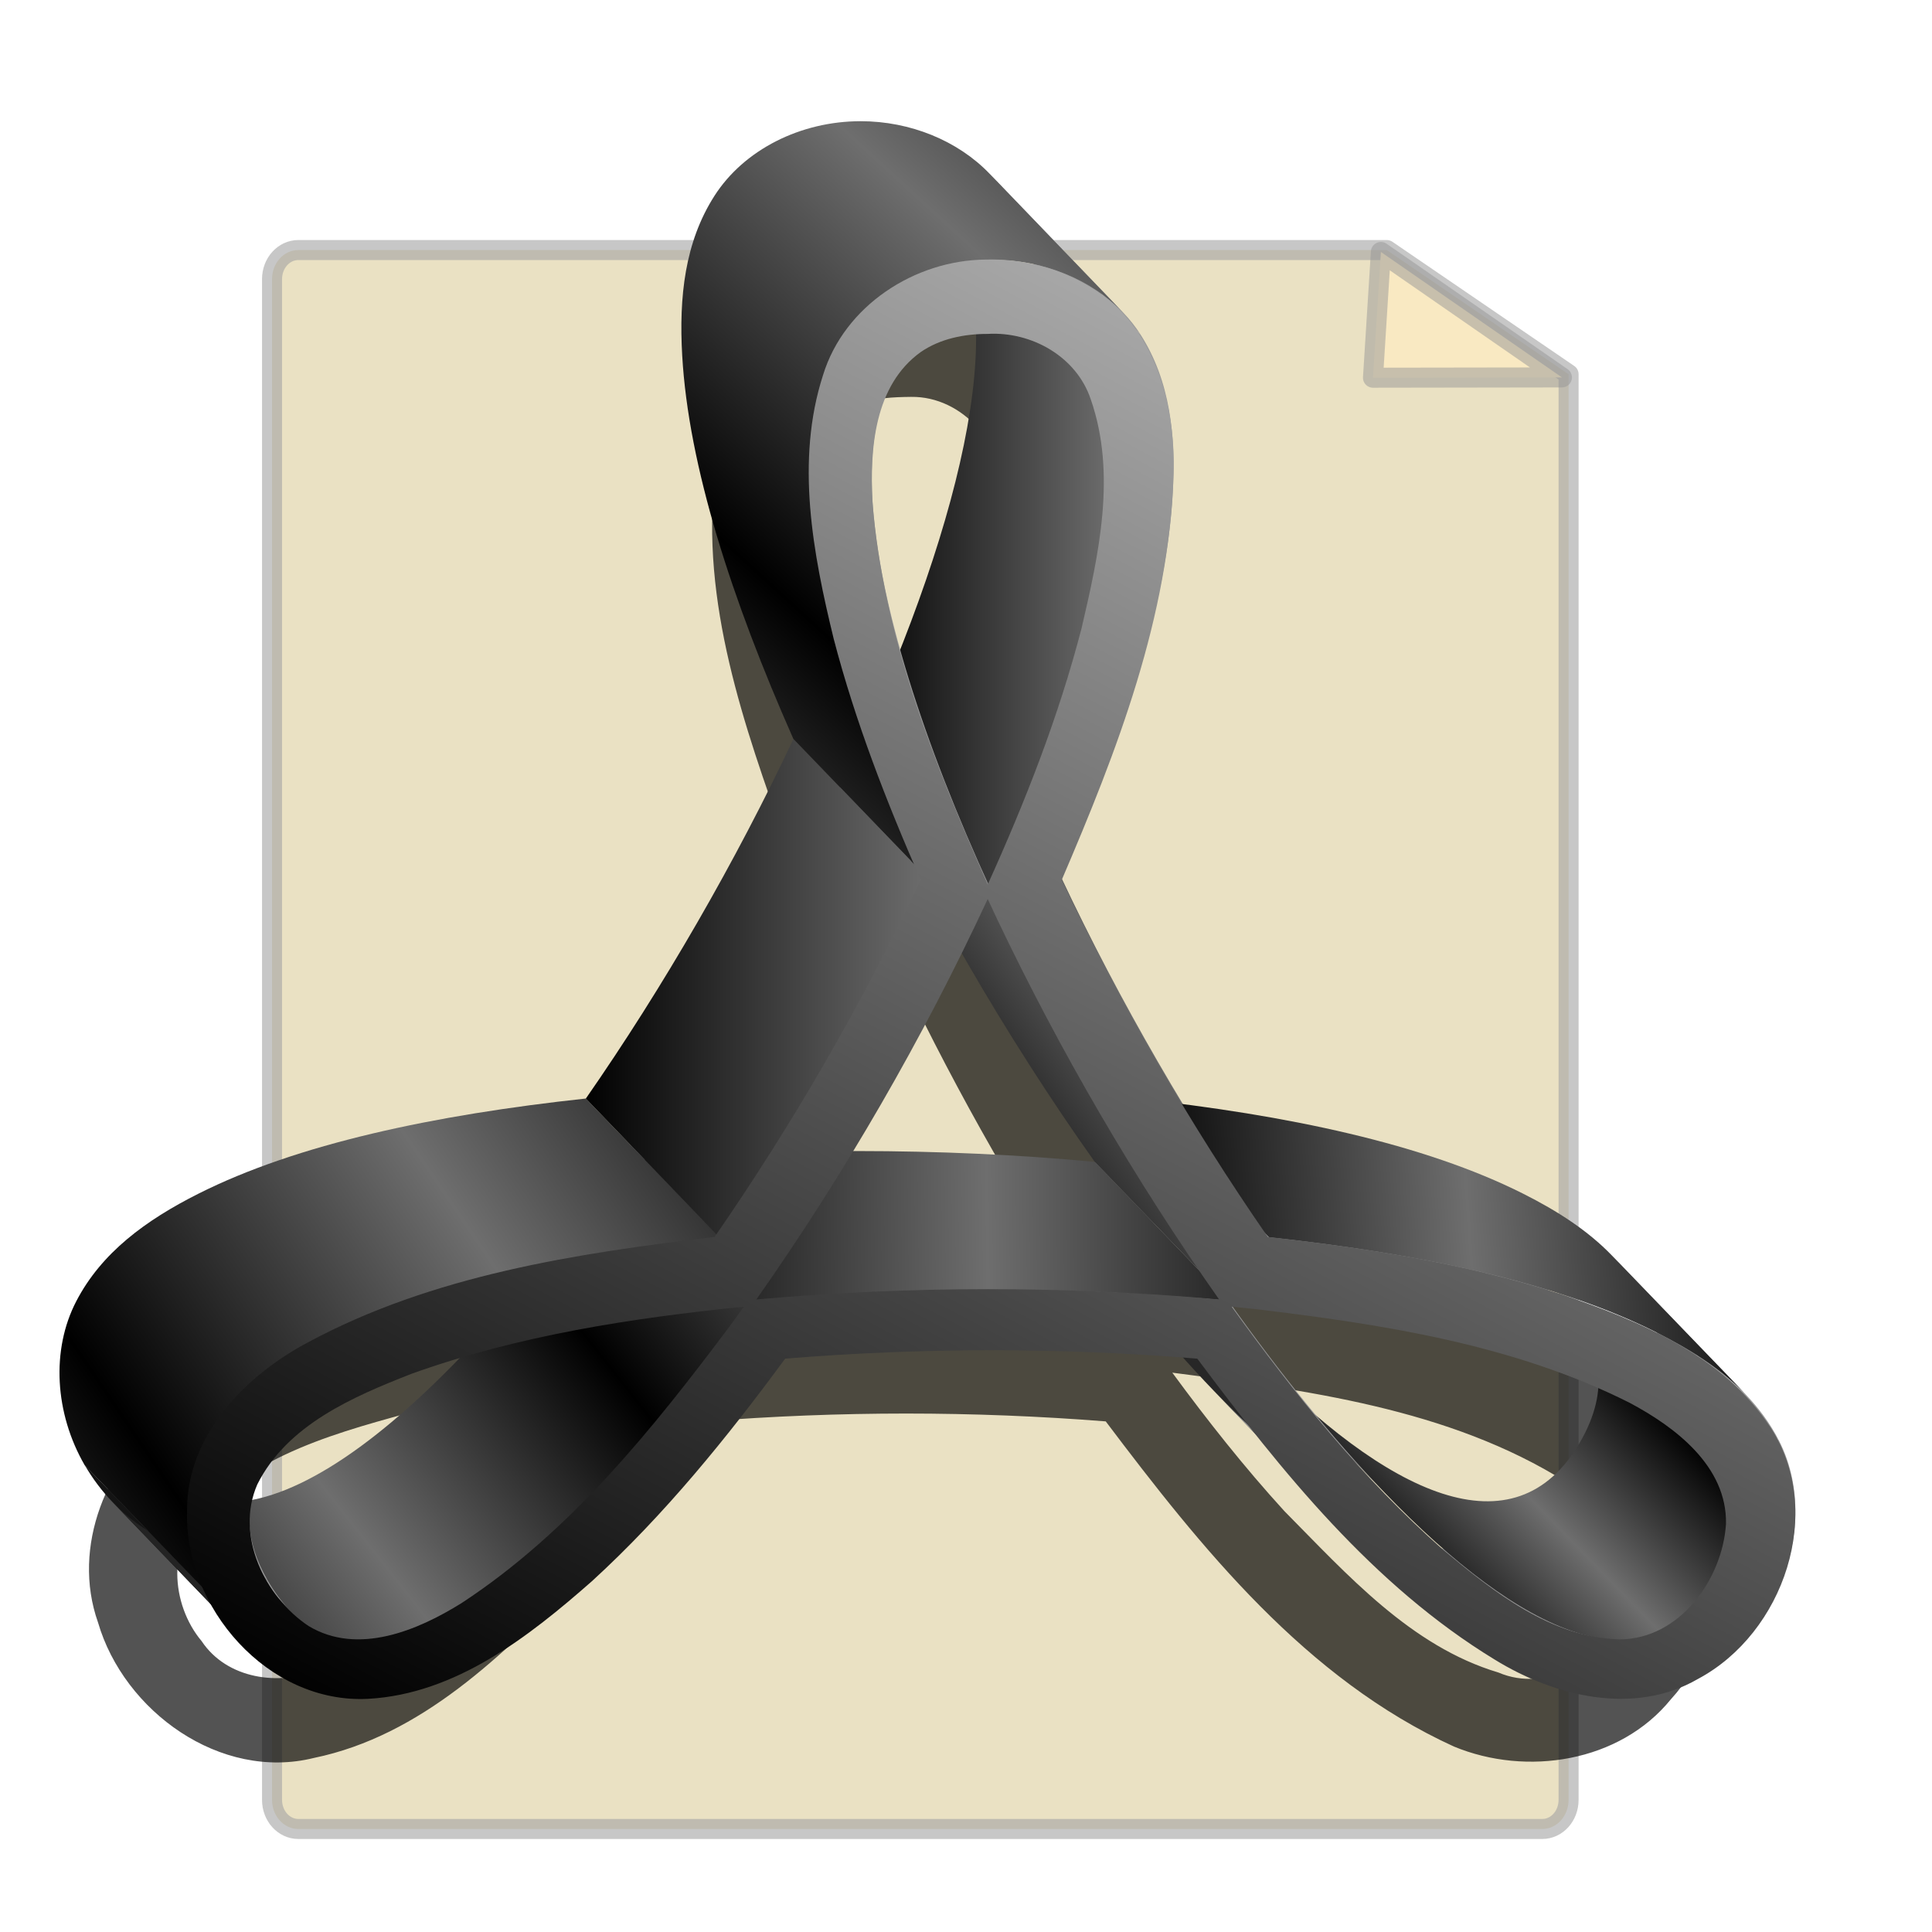 <?xml version="1.0" encoding="UTF-8" standalone="no"?>
<!-- Created with Inkscape (http://www.inkscape.org/) -->

<svg
   xmlns:dc="http://purl.org/dc/elements/1.1/"
   xmlns:cc="http://creativecommons.org/ns#"
   xmlns:rdf="http://www.w3.org/1999/02/22-rdf-syntax-ns#"
   xmlns:svg="http://www.w3.org/2000/svg"
   xmlns="http://www.w3.org/2000/svg"
   xmlns:xlink="http://www.w3.org/1999/xlink"
   xmlns:sodipodi="http://sodipodi.sourceforge.net/DTD/sodipodi-0.dtd"
   xmlns:inkscape="http://www.inkscape.org/namespaces/inkscape"
   width="256"
   height="256"
   id="svg2"
   sodipodi:version="0.32"
   inkscape:version="0.91 r13725"
   version="1.0"
   sodipodi:docname="acroread.svg"
   inkscape:output_extension="org.inkscape.output.svg.inkscape">
  <defs
     id="defs4">
    <inkscape:perspective
       sodipodi:type="inkscape:persp3d"
       inkscape:vp_x="0 : 128 : 1"
       inkscape:vp_y="0 : 1000 : 0"
       inkscape:vp_z="256 : 128 : 1"
       inkscape:persp3d-origin="128 : 85.333333 : 1"
       id="perspective71" />
    <linearGradient
       id="linearGradient3356">
      <stop
         style="stop-color:#000000;stop-opacity:1;"
         offset="0"
         id="stop3358" />
      <stop
         style="stop-color:#6e6e6e;stop-opacity:1;"
         offset="1"
         id="stop3360" />
    </linearGradient>
    <linearGradient
       id="linearGradient2990">
      <stop
         style="stop-color:#000000;stop-opacity:1;"
         offset="0"
         id="stop2992" />
      <stop
         style="stop-color:#bbbbbb;stop-opacity:1;"
         offset="1"
         id="stop2994" />
    </linearGradient>
    <linearGradient
       inkscape:collect="always"
       xlink:href="#linearGradient2990"
       id="linearGradient2996"
       x1="70.643"
       y1="207.504"
       x2="123.001"
       y2="184.76"
       gradientUnits="userSpaceOnUse"
       spreadMethod="reflect" />
    <linearGradient
       inkscape:collect="always"
       xlink:href="#linearGradient2990"
       id="linearGradient3004"
       x1="95.281"
       y1="165.589"
       x2="134.184"
       y2="108.173"
       gradientUnits="userSpaceOnUse" />
    <linearGradient
       inkscape:collect="always"
       xlink:href="#linearGradient2990"
       id="linearGradient3016"
       gradientUnits="userSpaceOnUse"
       x1="95.281"
       y1="165.589"
       x2="134.184"
       y2="108.173" />
    <linearGradient
       inkscape:collect="always"
       xlink:href="#linearGradient2990"
       id="linearGradient3023"
       gradientUnits="userSpaceOnUse"
       spreadMethod="reflect"
       x1="70.643"
       y1="207.504"
       x2="123.001"
       y2="184.76" />
    <linearGradient
       inkscape:collect="always"
       xlink:href="#linearGradient2990"
       id="linearGradient3056"
       x1="60.127"
       y1="190.208"
       x2="102.983"
       y2="158.268"
       gradientUnits="userSpaceOnUse"
       spreadMethod="reflect" />
    <linearGradient
       inkscape:collect="always"
       xlink:href="#linearGradient2990"
       id="linearGradient3067"
       x1="108.076"
       y1="64.031"
       x2="140.304"
       y2="31.608"
       gradientUnits="userSpaceOnUse"
       spreadMethod="reflect" />
    <linearGradient
       inkscape:collect="always"
       xlink:href="#linearGradient2990"
       id="linearGradient3076"
       x1="216.83"
       y1="213.743"
       x2="232.808"
       y2="201.161"
       gradientUnits="userSpaceOnUse"
       spreadMethod="reflect" />
    <linearGradient
       inkscape:collect="always"
       xlink:href="#linearGradient2990"
       id="linearGradient3085"
       x1="168.906"
       y1="164.078"
       x2="221.578"
       y2="164.078"
       gradientUnits="userSpaceOnUse"
       spreadMethod="reflect" />
    <linearGradient
       inkscape:collect="always"
       xlink:href="#linearGradient2990"
       id="linearGradient3093"
       x1="99.812"
       y1="161.305"
       x2="186.626"
       y2="161.305"
       gradientUnits="userSpaceOnUse" />
    <linearGradient
       inkscape:collect="always"
       xlink:href="#linearGradient2990"
       id="linearGradient3101"
       x1="140.82"
       y1="99.538"
       x2="154.289"
       y2="64.694"
       gradientUnits="userSpaceOnUse"
       spreadMethod="reflect" />
    <linearGradient
       inkscape:collect="always"
       xlink:href="#linearGradient2990"
       id="linearGradient3109"
       x1="131.625"
       y1="134.498"
       x2="186.626"
       y2="134.498"
       gradientUnits="userSpaceOnUse" />
    <linearGradient
       inkscape:collect="always"
       xlink:href="#linearGradient2990"
       id="linearGradient3117"
       x1="175.937"
       y1="148.34"
       x2="163.543"
       y2="123.659"
       gradientUnits="userSpaceOnUse" />
    <linearGradient
       inkscape:collect="always"
       xlink:href="#linearGradient2990"
       id="linearGradient3126"
       x1="99.812"
       y1="170.938"
       x2="249.625"
       y2="170.938"
       gradientUnits="userSpaceOnUse" />
    <linearGradient
       inkscape:collect="always"
       xlink:href="#linearGradient2990"
       id="linearGradient3135"
       x1="81.904"
       y1="239.251"
       x2="196.35"
       y2="23.418"
       gradientUnits="userSpaceOnUse" />
    <linearGradient
       inkscape:collect="always"
       xlink:href="#linearGradient2990"
       id="linearGradient2390"
       gradientUnits="userSpaceOnUse"
       gradientTransform="matrix(0.989,0,0,0.989,230.484,5.277)"
       x1="81.904"
       y1="239.251"
       x2="196.35"
       y2="23.418" />
    <linearGradient
       inkscape:collect="always"
       xlink:href="#linearGradient3356"
       id="linearGradient3362"
       x1="305.309"
       y1="167.209"
       x2="333.93"
       y2="147.752"
       gradientUnits="userSpaceOnUse"
       spreadMethod="reflect"
       gradientTransform="matrix(1.501,0,0,1.501,-190.271,-58.222)" />
    <linearGradient
       inkscape:collect="always"
       xlink:href="#linearGradient3356"
       id="linearGradient3370"
       x1="345.66"
       y1="129.032"
       x2="376.442"
       y2="129.032"
       gradientUnits="userSpaceOnUse"
       gradientTransform="matrix(1.501,0,0,1.501,-190.271,-58.222)" />
    <linearGradient
       inkscape:collect="always"
       xlink:href="#linearGradient3356"
       id="linearGradient3380"
       x1="354.097"
       y1="85.891"
       x2="377.059"
       y2="60.875"
       gradientUnits="userSpaceOnUse"
       spreadMethod="reflect"
       gradientTransform="matrix(1.501,0,0,1.501,-190.271,-58.222)" />
    <linearGradient
       inkscape:collect="always"
       xlink:href="#linearGradient3356"
       id="linearGradient3388"
       x1="369.619"
       y1="90.798"
       x2="392.567"
       y2="90.798"
       gradientUnits="userSpaceOnUse"
       gradientTransform="matrix(1.501,0,0,1.501,-190.271,-58.222)" />
    <linearGradient
       inkscape:collect="always"
       xlink:href="#linearGradient2990"
       id="linearGradient3396"
       x1="369.619"
       y1="132.348"
       x2="400.141"
       y2="110.26"
       gradientUnits="userSpaceOnUse"
       gradientTransform="matrix(1.501,0,0,1.501,-190.271,-58.222)" />
    <linearGradient
       inkscape:collect="always"
       xlink:href="#linearGradient3356"
       id="linearGradient3404"
       x1="348.648"
       y1="150.021"
       x2="381.412"
       y2="149.644"
       gradientUnits="userSpaceOnUse"
       gradientTransform="matrix(1.501,0,0,1.501,-190.271,-58.222)"
       spreadMethod="reflect" />
    <linearGradient
       inkscape:collect="always"
       xlink:href="#linearGradient3356"
       id="linearGradient3412"
       x1="348.385"
       y1="162.849"
       x2="327.621"
       y2="179.211"
       gradientUnits="userSpaceOnUse"
       spreadMethod="reflect"
       gradientTransform="matrix(1.501,0,0,1.501,-190.271,-58.222)" />
    <linearGradient
       inkscape:collect="always"
       xlink:href="#linearGradient3356"
       id="linearGradient3421"
       x1="394.202"
       y1="151.844"
       x2="423.913"
       y2="149.775"
       gradientUnits="userSpaceOnUse"
       gradientTransform="matrix(1.501,0,0,1.501,-190.271,-58.222)"
       spreadMethod="reflect" />
    <linearGradient
       inkscape:collect="always"
       xlink:href="#linearGradient3356"
       id="linearGradient3430"
       x1="444.445"
       y1="169.603"
       x2="434.451"
       y2="179.331"
       gradientUnits="userSpaceOnUse"
       spreadMethod="reflect"
       gradientTransform="matrix(1.501,0,0,1.501,-190.271,-58.222)" />
    <inkscape:perspective
       id="perspective10"
       inkscape:persp3d-origin="372.04724 : 350.78739 : 1"
       inkscape:vp_z="744.09448 : 526.18109 : 1"
       inkscape:vp_y="0 : 1000 : 0"
       inkscape:vp_x="0 : 526.18109 : 1"
       sodipodi:type="inkscape:persp3d" />
    <filter
       inkscape:collect="always"
       style="color-interpolation-filters:sRGB"
       id="filter4433"
       x="-0.023"
       width="1.046"
       y="-0.025"
       height="1.051">
      <feGaussianBlur
         inkscape:collect="always"
         stdDeviation="2.052"
         id="feGaussianBlur4435" />
    </filter>
  </defs>
  <sodipodi:namedview
     id="base"
     pagecolor="#ffffff"
     bordercolor="#666666"
     borderopacity="1.0"
     inkscape:pageopacity="0"
     inkscape:pageshadow="2"
     inkscape:zoom="3.5429688"
     inkscape:cx="128"
     inkscape:cy="116.71003"
     inkscape:document-units="px"
     inkscape:current-layer="layer1"
     width="256px"
     height="256px"
     inkscape:window-width="1920"
     inkscape:window-height="1056"
     inkscape:window-x="0"
     inkscape:window-y="0"
     showgrid="false"
     inkscape:window-maximized="1" />
  <g
     inkscape:label="1. réteg"
     id="layer1"
     inkscape:groupmode="layer">
    <path
       inkscape:connector-curvature="0"
       style="fill:#eae1c3;fill-opacity:1;stroke:#a3a3a3;stroke-width:2.654;stroke-linecap:round;stroke-linejoin:round;stroke-miterlimit:4;stroke-dasharray:none;stroke-dashoffset:0;stroke-opacity:0.613"
       d="m 39.534,33.133 144.221,0 24.09,16.453 0,188.903 c 0,2.138 -1.555,3.859 -3.487,3.859 l -164.824,0 c -1.932,0 -3.487,-1.721 -3.487,-3.859 l 0,-201.497 c 0,-2.138 1.555,-3.859 3.487,-3.859 z"
       sodipodi:nodetypes="ccccccccc"
       id="rect1928" />
    <path
       inkscape:connector-curvature="0"
       style="fill:#f9e9c2;fill-opacity:1;stroke:#979797;stroke-width:2.654;stroke-linecap:round;stroke-linejoin:round;stroke-miterlimit:4;stroke-dasharray:none;stroke-dashoffset:0;stroke-opacity:0.507"
       d="m 182.975,33.386 23.988,16.623 -25.035,0.039 1.048,-16.661 z"
       sodipodi:nodetypes="cccc"
       id="rect1931" />
    <path
       style="fill:#000000;fill-opacity:0.674;stroke:none;stroke-width:0.659;stroke-linecap:round;stroke-linejoin:round;stroke-miterlimit:4;stroke-dashoffset:0;stroke-opacity:1;filter:url(#filter4433)"
       d="m 119.286,39.567 c -12.608,-0.217 -24.17,10.711 -24.533,23.348 -1.971,16.831 3.824,33.256 9.422,48.849 1.5,3.89 3.122,7.733 4.777,11.559 -7.603,15.945 -16.449,31.3 -26.465,45.852 -20.765,2.567 -42.545,5.842 -60.063,18.166 -8.272,6.196 -12.993,17.605 -9.435,27.645 3.432,11.774 16.225,21.024 28.59,17.954 14.299,-2.943 25.107,-13.703 34.961,-23.736 6.138,-6.57 11.705,-13.647 17.06,-20.863 17.596,-1.385 35.32,-1.385 52.916,0 12.677,16.8 26.523,34.129 46.129,43.081 9.636,3.997 21.975,2.093 28.746,-6.246 8.228,-9.005 9.507,-24.616 0.57,-33.593 -9.819,-10.769 -24.505,-14.692 -38.125,-18.168 -8.639,-1.974 -17.421,-3.24 -26.221,-4.24 -10.005,-14.559 -18.865,-29.905 -26.459,-45.855 8.205,-19.378 16.263,-40.035 14.231,-61.485 -1.335,-10.165 -8.886,-19.833 -19.312,-21.598 -2.224,-0.507 -4.51,-0.72 -6.79,-0.669 z m 1.443,13.021 c 6.865,-0.091 12.375,6.419 12.235,13.057 1.63,14.028 -3.504,27.725 -7.866,40.868 -1.687,4.552 -3.535,9.022 -5.49,13.467 -7.436,-17.527 -14.954,-36.09 -13.418,-55.482 0.766,-5.547 4.861,-11.444 10.914,-11.719 1.202,-0.149 2.415,-0.177 3.625,-0.191 z m 0.201,79.85 c 7.595,15.491 16.293,30.447 26.084,44.654 -18.245,-1.454 -36.607,-1.454 -54.852,0 10.368,-15.06 19.55,-30.939 27.414,-47.445 0.451,0.93 0.902,1.861 1.354,2.791 z m 37.422,49.84 c 18.014,2.388 36.929,5.263 52.086,16.049 4.486,3.553 7.004,10.186 4.162,15.566 -2.409,6.134 -9.634,10.47 -16.055,7.723 -11.608,-3.466 -20.058,-13.004 -28.354,-21.382 -5.302,-5.808 -10.209,-12.023 -14.855,-18.349 1.005,0.131 2.01,0.262 3.016,0.393 z m -76.334,2.018 c -11.043,14.379 -23.013,29.278 -39.783,37.004 -5.255,2.103 -12.142,1.215 -15.52,-3.846 -4.095,-4.882 -4.676,-13.106 0.523,-17.447 8.225,-8.344 20.029,-10.828 30.916,-13.891 8.455,-1.993 17.068,-3.266 25.692,-4.212 -0.609,0.798 -1.219,1.595 -1.828,2.393 z"
       id="path4368"
       inkscape:connector-curvature="0" />
    <g
       id="g4273"
       transform="translate(-251.401,-4.516)">
      <path
         inkscape:connector-curvature="0"
         style="fill:#141414;fill-opacity:1;stroke:none;stroke-width:0.659;stroke-linecap:round;stroke-linejoin:round;stroke-miterlimit:4;stroke-dashoffset:0;stroke-opacity:1"
         d="m 262.64,198.663 c 1.038,1.799 2.281,3.442 3.679,4.895 l 17.692,18.385 c -1.398,-1.453 -2.641,-3.097 -3.679,-4.895 l -17.692,-18.385 z"
         id="path2201" />
      <path
         inkscape:connector-curvature="0"
         style="fill:#232323;fill-opacity:1;stroke:none;stroke-width:0.659;stroke-linecap:round;stroke-linejoin:round;stroke-miterlimit:4;stroke-dashoffset:0;stroke-opacity:1"
         d="m 266.319,203.559 c 3.96,4.115 9.17,6.702 14.533,6.947 l 17.692,18.385 c -5.362,-0.245 -10.572,-2.832 -14.533,-6.947 l -17.692,-18.385 z"
         id="path2203" />
      <path
         inkscape:connector-curvature="0"
         style="fill:#999999;fill-opacity:1;stroke:none;stroke-width:0.659;stroke-linecap:round;stroke-linejoin:round;stroke-miterlimit:4;stroke-dashoffset:0;stroke-opacity:1"
         d="m 280.852,210.506 c 7.255,0.332 13.947,-2.586 20.469,-6.864 l 17.692,18.385 c -6.522,4.278 -13.213,7.196 -20.469,6.864 l -17.692,-18.385 z"
         id="path2205" />
      <path
         inkscape:connector-curvature="0"
         style="fill:#999999;fill-opacity:1;stroke:none;stroke-width:0.659;stroke-linecap:round;stroke-linejoin:round;stroke-miterlimit:4;stroke-dashoffset:0;stroke-opacity:1"
         d="m 301.321,203.641 c 12.254,-8.037 24.65,-21.814 36.609,-38.186 l 17.692,18.385 c -11.959,16.372 -24.355,30.149 -36.609,38.186 l -17.692,-18.385 z"
         id="path2207" />
      <path
         inkscape:connector-curvature="0"
         style="fill:#999999;fill-opacity:1;stroke:none;stroke-width:0.659;stroke-linecap:round;stroke-linejoin:round;stroke-miterlimit:4;stroke-dashoffset:0;stroke-opacity:1"
         d="m 337.93,165.455 c 17.94,-1.505 37.096,-1.504 55.037,0 l 17.692,18.385 c -17.941,-1.504 -37.097,-1.505 -55.037,0 l -17.692,-18.385 z"
         id="path2209" />
      <path
         inkscape:connector-curvature="0"
         style="fill:#272727;fill-opacity:1;stroke:none;stroke-width:0.659;stroke-linecap:round;stroke-linejoin:round;stroke-miterlimit:4;stroke-dashoffset:0;stroke-opacity:1"
         d="m 392.967,165.455 c 6.336,8.674 12.794,16.619 19.29,23.369 l 17.692,18.385 c -6.495,-6.749 -12.954,-14.695 -19.29,-23.369 l -17.692,-18.385 z"
         id="path2211" />
      <path
         inkscape:connector-curvature="0"
         style="fill:#999999;fill-opacity:1;stroke:none;stroke-width:0.659;stroke-linecap:round;stroke-linejoin:round;stroke-miterlimit:4;stroke-dashoffset:0;stroke-opacity:1"
         d="m 412.256,188.824 c 5.764,5.99 11.558,11.038 17.32,14.817 l 17.692,18.385 c -5.762,-3.779 -11.555,-8.827 -17.32,-14.817 l -17.692,-18.385 z"
         id="path2213" />
      <path
         inkscape:connector-curvature="0"
         style="fill:#999999;fill-opacity:1;stroke:none;stroke-width:0.659;stroke-linecap:round;stroke-linejoin:round;stroke-miterlimit:4;stroke-dashoffset:0;stroke-opacity:1"
         d="m 429.576,203.641 c 6.522,4.278 13.213,7.196 20.469,6.864 l 17.692,18.385 c -7.255,0.332 -13.947,-2.586 -20.469,-6.864 L 429.576,203.641 Z"
         id="path2215" />
      <path
         inkscape:connector-curvature="0"
         style="fill:#999999;fill-opacity:1;stroke:none;stroke-width:0.659;stroke-linecap:round;stroke-linejoin:round;stroke-miterlimit:4;stroke-dashoffset:0;stroke-opacity:1"
         d="m 450.045,210.506 c 7.255,-0.332 14.232,-4.95 18.212,-11.842 l 17.692,18.385 c -3.979,6.892 -10.956,11.51 -18.212,11.842 l -17.692,-18.385 z"
         id="path2217" />
      <path
         inkscape:connector-curvature="0"
         style="fill:#999999;fill-opacity:1;stroke:none;stroke-width:0.659;stroke-linecap:round;stroke-linejoin:round;stroke-miterlimit:4;stroke-dashoffset:0;stroke-opacity:1"
         d="m 468.257,198.663 c 3.979,-6.892 4.485,-15.257 1.144,-21.706 l 17.692,18.385 c 3.341,6.449 2.835,14.813 -1.144,21.706 L 468.257,198.663 Z"
         id="path2219" />
      <path
         inkscape:connector-curvature="0"
         style="fill:#999999;fill-opacity:1;stroke:none;stroke-width:0.659;stroke-linecap:round;stroke-linejoin:round;stroke-miterlimit:4;stroke-dashoffset:0;stroke-opacity:1"
         d="m 469.401,176.958 c -1.168,-2.255 -2.645,-4.25 -4.369,-6.042 l 17.692,18.385 c 1.724,1.792 3.201,3.787 4.369,6.042 l -17.692,-18.385 z"
         id="path2221" />
      <path
         inkscape:connector-curvature="0"
         style="fill:#999999;fill-opacity:1;stroke:none;stroke-width:0.659;stroke-linecap:round;stroke-linejoin:round;stroke-miterlimit:4;stroke-dashoffset:0;stroke-opacity:1"
         d="m 374.353,102.41 c 8.192,-18.532 13.915,-36.174 14.749,-50.801 l 17.692,18.385 c -0.833,14.627 -6.556,32.269 -14.749,50.801 l -17.692,-18.385 z"
         id="path2229" />
      <path
         inkscape:connector-curvature="0"
         style="fill:#999999;fill-opacity:1;stroke:none;stroke-width:0.659;stroke-linecap:round;stroke-linejoin:round;stroke-miterlimit:4;stroke-dashoffset:0;stroke-opacity:1"
         d="m 389.102,51.609 c 0.444,-7.79 -0.352,-15.03 -4.267,-21.149 l 17.692,18.385 c 3.915,6.119 4.711,13.359 4.267,21.149 L 389.102,51.609 Z"
         id="path2231" />
      <path
         inkscape:connector-curvature="0"
         style="fill:#999999;fill-opacity:1;stroke:none;stroke-width:0.659;stroke-linecap:round;stroke-linejoin:round;stroke-miterlimit:4;stroke-dashoffset:0;stroke-opacity:1"
         d="m 384.835,30.46 c -0.675,-1.055 -1.457,-2.04 -2.329,-2.946 l 17.692,18.385 c 0.873,0.907 1.655,1.891 2.329,2.946 L 384.835,30.46 Z"
         id="path2233" />
      <path
         inkscape:connector-curvature="0"
         style="fill:#999999;fill-opacity:1;stroke:none;stroke-width:0.659;stroke-linecap:round;stroke-linejoin:round;stroke-miterlimit:4;stroke-dashoffset:0;stroke-opacity:1"
         d="m 364.984,29.656 c 4.85,-3e-6 8.468,1.451 11.005,4.088 l 17.692,18.385 c -2.537,-2.637 -6.155,-4.088 -11.005,-4.088 L 364.984,29.656 Z"
         id="path2237" />
      <path
         inkscape:connector-curvature="0"
         id="path2239"
         d="m 375.99,33.755 c 10.007,10.399 3.197,39.209 -11.022,70.214 l 17.729,18.386 c 0.295,-0.644 0.555,-1.281 0.844,-1.923 5.629,10.256 11.847,20.301 18.339,29.643 l 17.682,18.386 C 409.287,153.676 399.7,137.096 392.03,120.807 l -5.957,-6.191 C 397.896,86.653 402.838,61.667 393.672,52.141 L 375.99,33.755 Z"
         style="fill:url(#linearGradient3388);fill-opacity:1;stroke:none;stroke-width:0.659;stroke-linecap:round;stroke-linejoin:round;stroke-miterlimit:4;stroke-dashoffset:0;stroke-opacity:1" />
      <path
         inkscape:connector-curvature="0"
         style="fill:#999999;fill-opacity:1;stroke:none;stroke-width:0.659;stroke-linecap:round;stroke-linejoin:round;stroke-miterlimit:4;stroke-dashoffset:0;stroke-opacity:1"
         d="m 396.461,158.468 c 28.27,2.659 52.657,9.001 62.324,19.047 l 17.692,18.385 c -9.667,-10.046 -34.054,-16.388 -62.324,-19.047 L 396.461,158.468 Z"
         id="path2243" />
      <path
         inkscape:connector-curvature="0"
         id="path2245"
         d="m 458.773,177.513 c 4.882,5.073 6.038,11.092 2.017,18.058 -8.677,15.028 -25.54,7.107 -43.573,-11.632 l 17.682,18.386 c 18.033,18.739 34.896,26.66 43.573,11.632 4.021,-6.965 2.865,-12.984 -2.017,-18.058 L 458.773,177.513 Z"
         style="fill:url(#linearGradient3430);fill-opacity:1;stroke:none;stroke-width:0.659;stroke-linecap:round;stroke-linejoin:round;stroke-miterlimit:4;stroke-dashoffset:0;stroke-opacity:1" />
      <path
         inkscape:connector-curvature="0"
         style="fill:#999999;fill-opacity:1;stroke:none;stroke-width:0.659;stroke-linecap:round;stroke-linejoin:round;stroke-miterlimit:4;stroke-dashoffset:0;stroke-opacity:1"
         d="m 417.207,183.943 c -6.874,-7.143 -13.919,-15.859 -20.746,-25.475 l 17.692,18.385 c 6.828,9.616 13.872,18.332 20.746,25.475 l -17.692,-18.385 z"
         id="path2249" />
      <path
         sodipodi:nodetypes="ccscc"
         inkscape:connector-curvature="0"
         style="fill:url(#linearGradient3412);fill-opacity:1;stroke:none;stroke-width:0.659;stroke-linecap:round;stroke-linejoin:round;stroke-miterlimit:4;stroke-dashoffset:0;stroke-opacity:1"
         d="m 333.508,158.468 c -22.975,32.363 -48.319,54.685 -61.43,41.06 l 17.274,18.887 c 12.761,13.953 38.874,-9.2 61.849,-41.562 z"
         id="path2253" />
      <path
         inkscape:connector-curvature="0"
         style="fill:#999999;fill-opacity:1;stroke:none;stroke-width:0.659;stroke-linecap:round;stroke-linejoin:round;stroke-miterlimit:4;stroke-dashoffset:0;stroke-opacity:1"
         d="m 271.994,199.36 c -1.008,-1.048 -1.943,-2.307 -2.799,-3.789 l 17.692,18.385 c 0.856,1.482 1.791,2.741 2.799,3.789 l -17.692,-18.385 z"
         id="path2255" />
      <path
         inkscape:connector-curvature="0"
         style="fill:#999999;fill-opacity:1;stroke:none;stroke-width:0.659;stroke-linecap:round;stroke-linejoin:round;stroke-miterlimit:4;stroke-dashoffset:0;stroke-opacity:1"
         d="m 269.195,195.571 c -11.987,-20.763 21.753,-33.104 64.313,-37.104 l 17.692,18.385 c -42.561,3.999 -76.301,16.341 -64.313,37.104 L 269.195,195.571 Z"
         id="path2257" />
      <path
         inkscape:connector-curvature="0"
         style="fill:#999999;fill-opacity:1;stroke:none;stroke-width:0.659;stroke-linecap:round;stroke-linejoin:round;stroke-miterlimit:4;stroke-dashoffset:0;stroke-opacity:1"
         d="m 333.508,158.468 c 11.806,-16.63 22.974,-35.941 31.476,-54.481 l 17.692,18.385 c -8.502,18.54 -19.671,37.851 -31.476,54.481 L 333.508,158.468 Z"
         id="path2259" />
      <path
         inkscape:connector-curvature="0"
         style="fill:#999999;fill-opacity:1;stroke:none;stroke-width:0.659;stroke-linecap:round;stroke-linejoin:round;stroke-miterlimit:4;stroke-dashoffset:0;stroke-opacity:1"
         d="m 364.984,103.987 c -17.828,-38.871 -23.981,-74.331 0,-74.331 l 17.692,18.385 c -23.981,0 -17.828,35.461 0,74.331 l -17.692,-18.385 z"
         id="path2261" />
      <path
         inkscape:connector-curvature="0"
         style="fill:url(#linearGradient3404);fill-opacity:1;stroke:none;stroke-width:0.659;stroke-linecap:round;stroke-linejoin:round;stroke-miterlimit:4;stroke-dashoffset:0;stroke-opacity:1"
         d="m 396.461,158.468 c -20.316,-1.911 -42.635,-1.909 -62.953,0 l 17.692,18.385 c 20.318,-1.909 42.637,-1.911 62.953,0 L 396.461,158.468 Z"
         id="path2251" />
      <path
         inkscape:connector-curvature="0"
         style="fill:url(#linearGradient3396);fill-opacity:1;stroke:none;stroke-width:0.659;stroke-linecap:round;stroke-linejoin:round;stroke-miterlimit:4;stroke-dashoffset:0;stroke-opacity:1"
         d="m 364.984,103.987 c 8.504,18.543 19.669,37.851 31.476,54.481 l 17.692,18.385 c -11.808,-16.63 -22.972,-35.938 -31.476,-54.481 l -17.692,-18.385 z"
         id="path2241" />
      <path
         inkscape:connector-curvature="0"
         style="fill:url(#linearGradient3370);fill-opacity:1;stroke:none;stroke-width:0.659;stroke-linecap:round;stroke-linejoin:round;stroke-miterlimit:4;stroke-dashoffset:0;stroke-opacity:1"
         d="m 356.543,102.41 c -7.669,16.288 -17.243,32.894 -27.519,47.678 l 17.692,18.385 c 10.275,-14.785 19.849,-31.39 27.519,-47.678 l -17.692,-18.385 z"
         id="path2193" />
      <path
         inkscape:connector-curvature="0"
         id="path2195"
         d="m 329.04,150.075 c -20.144,2.172 -38.277,6.028 -51.359,12.617 -6.966,3.509 -12.84,7.81 -16.182,14.259 -3.341,6.449 -2.854,14.824 1.126,21.716 l 17.729,18.386 c -3.979,-6.892 -4.514,-15.268 -1.173,-21.716 3.342,-6.449 9.215,-10.75 16.182,-14.259 13.082,-6.589 31.215,-10.445 51.359,-12.617 l -17.682,-18.386 z"
         style="fill:url(#linearGradient3362);fill-opacity:1;stroke:none;stroke-width:0.659;stroke-linecap:round;stroke-linejoin:round;stroke-miterlimit:4;stroke-dashoffset:0;stroke-opacity:1" />
      <path
         inkscape:connector-curvature="0"
         id="path2191"
         d="m 365.436,20.576 c -7.96,1e-6 -15.456,3.777 -19.371,9.897 -3.915,6.119 -4.712,13.363 -4.268,21.153 0.833,14.627 6.535,32.263 14.728,50.796 l 17.729,18.386 c -8.192,-18.532 -13.941,-36.169 -14.774,-50.796 -0.444,-7.79 0.354,-15.034 4.268,-21.153 3.915,-6.119 11.411,-9.897 19.371,-9.897 6.588,-2e-6 12.884,2.589 17.073,6.942 L 382.509,27.517 c -4.189,-4.353 -10.485,-6.942 -17.073,-6.942 z"
         style="fill:url(#linearGradient3380);fill-opacity:1;stroke:none;stroke-width:0.659;stroke-linecap:round;stroke-linejoin:round;stroke-miterlimit:4;stroke-dashoffset:0;stroke-opacity:1" />
      <path
         inkscape:connector-curvature="0"
         id="path2225"
         d="m 401.88,150.075 17.682,18.386 c 20.147,2.171 38.277,6.028 51.359,12.617 4.531,2.282 8.612,4.875 11.82,8.208 L 465.012,170.9 c -3.207,-3.333 -7.242,-5.926 -11.773,-8.208 -13.082,-6.589 -31.212,-10.446 -51.359,-12.617 z"
         style="fill:url(#linearGradient3421);fill-opacity:1;stroke:none;stroke-width:0.659;stroke-linecap:round;stroke-linejoin:round;stroke-miterlimit:4;stroke-dashoffset:0;stroke-opacity:1" />
      <path
         inkscape:connector-curvature="0"
         id="path2810"
         d="m 381.994,38.91 c -9.405,0.09 -18.702,6.117 -21.529,15.285 -3.692,11.394 -1.351,23.662 1.41,34.992 2.865,10.961 6.978,21.555 11.525,31.918 -7.804,16.478 -16.938,32.325 -27.309,47.311 -18.422,2.19 -37.347,5.07 -53.887,13.971 -8.285,4.394 -16.041,12.286 -16.015,22.246 -0.439,12.88 10.726,25.685 24.005,24.987 11.591,-0.646 21.269,-8.222 29.643,-15.589 9.632,-8.808 17.882,-18.998 25.603,-29.487 18.152,-1.484 36.455,-1.483 54.607,0 11.195,14.964 23.257,30.036 39.422,39.884 7.88,4.86 18.452,7.48 26.934,2.549 11.372,-6.066 16.87,-22.143 9.622,-33.29 -6.263,-9.603 -17.496,-14.191 -27.93,-17.741 -12.553,-4.011 -25.632,-6.075 -38.701,-7.529 -10.37,-14.986 -19.504,-30.832 -27.307,-47.311 7.32,-17.058 14.247,-34.907 14.812,-53.688 0.327,-9.246 -2.489,-19.743 -10.904,-24.787 -4.157,-2.605 -9.111,-3.862 -14.004,-3.721 z m 0.287,9.85 c 5.812,-0.335 11.767,3.008 13.653,8.675 3.425,9.836 1.087,20.467 -1.213,30.297 -3.03,11.708 -7.458,22.972 -12.44,33.983 -7.156,-16.176 -13.885,-33.058 -15.279,-50.785 -0.348,-6.919 0.243,-15.354 6.412,-19.773 2.583,-1.774 5.778,-2.4 8.867,-2.396 z m 1.262,77.584 c 8.374,17.562 18.202,34.437 29.393,50.354 -20.381,-1.817 -40.929,-1.816 -61.311,0 11.756,-16.734 22.034,-34.513 30.656,-53.059 0.421,0.902 0.841,1.803 1.262,2.705 z m -35.389,53.82 c -10.247,13.668 -21.161,27.31 -35.576,36.758 -5.815,3.635 -13.753,6.979 -20.289,3.051 -5.809,-3.884 -9.759,-11.981 -6.795,-18.76 3.94,-7.88 12.648,-11.609 20.422,-14.658 14.163,-5.08 29.107,-7.376 44.045,-8.896 -0.602,0.835 -1.204,1.671 -1.807,2.506 z m 69.523,-2.195 c 16.934,2.032 34.269,4.678 49.631,12.412 6.092,3.234 12.936,8.425 12.795,16.052 -0.462,7.351 -6.157,15.277 -14.066,15.307 -9.12,-0.212 -16.757,-6.313 -23.43,-11.886 -10.694,-9.44 -19.671,-20.628 -28.006,-32.195 1.025,0.104 2.051,0.207 3.076,0.311 z"
         style="fill:url(#linearGradient2390);fill-opacity:1;stroke:none;stroke-width:0.659;stroke-linecap:round;stroke-linejoin:round;stroke-miterlimit:4;stroke-dashoffset:0;stroke-opacity:1" />
    </g>
    <g
       id="g3467"
       inkscape:label="Layer 1"
       transform="translate(-3.802,-0.783)">
      <path
         sodipodi:nodetypes="cccccccccsssccccccssscccccc"
         id="text2383"
         d="M 10.338,-10.63 L 10.37,-10.599 L 6.95,-1.414 L 8.388,-1.386 L 9.625,-4.536 L 12.857,-4.536 L 14.083,-1.386 L 15.521,-1.386 L 14.245,-4.568 C 15.011,-4.662 15.614,-4.895 16.057,-5.286 C 16.645,-5.801 16.932,-6.56 16.932,-7.568 C 16.932,-8.566 16.645,-9.334 16.057,-9.849 C 15.474,-10.368 14.607,-10.63 13.463,-10.63 L 11.932,-10.63 L 10.37,-10.63 L 10.338,-10.63 z M 12.37,-9.505 L 13.463,-9.505 C 14.106,-9.505 14.612,-9.338 14.963,-9.005 C 15.314,-8.672 15.495,-8.178 15.495,-7.568 C 15.495,-6.952 15.314,-6.494 14.963,-6.161 C 14.677,-5.89 14.288,-5.742 13.807,-5.693 L 12.37,-9.505 z M 11.14,-8.682 L 12.326,-5.692 L 9.948,-5.635 L 11.14,-8.682 z"
         style="font-size:14px;font-style:normal;font-weight:normal;fill:#000000;fill-opacity:1;stroke:none;stroke-width:1px;stroke-linecap:butt;stroke-linejoin:miter;stroke-opacity:1;font-family:Bitstream Vera Sans" />
    </g>
  </g>
</svg>
